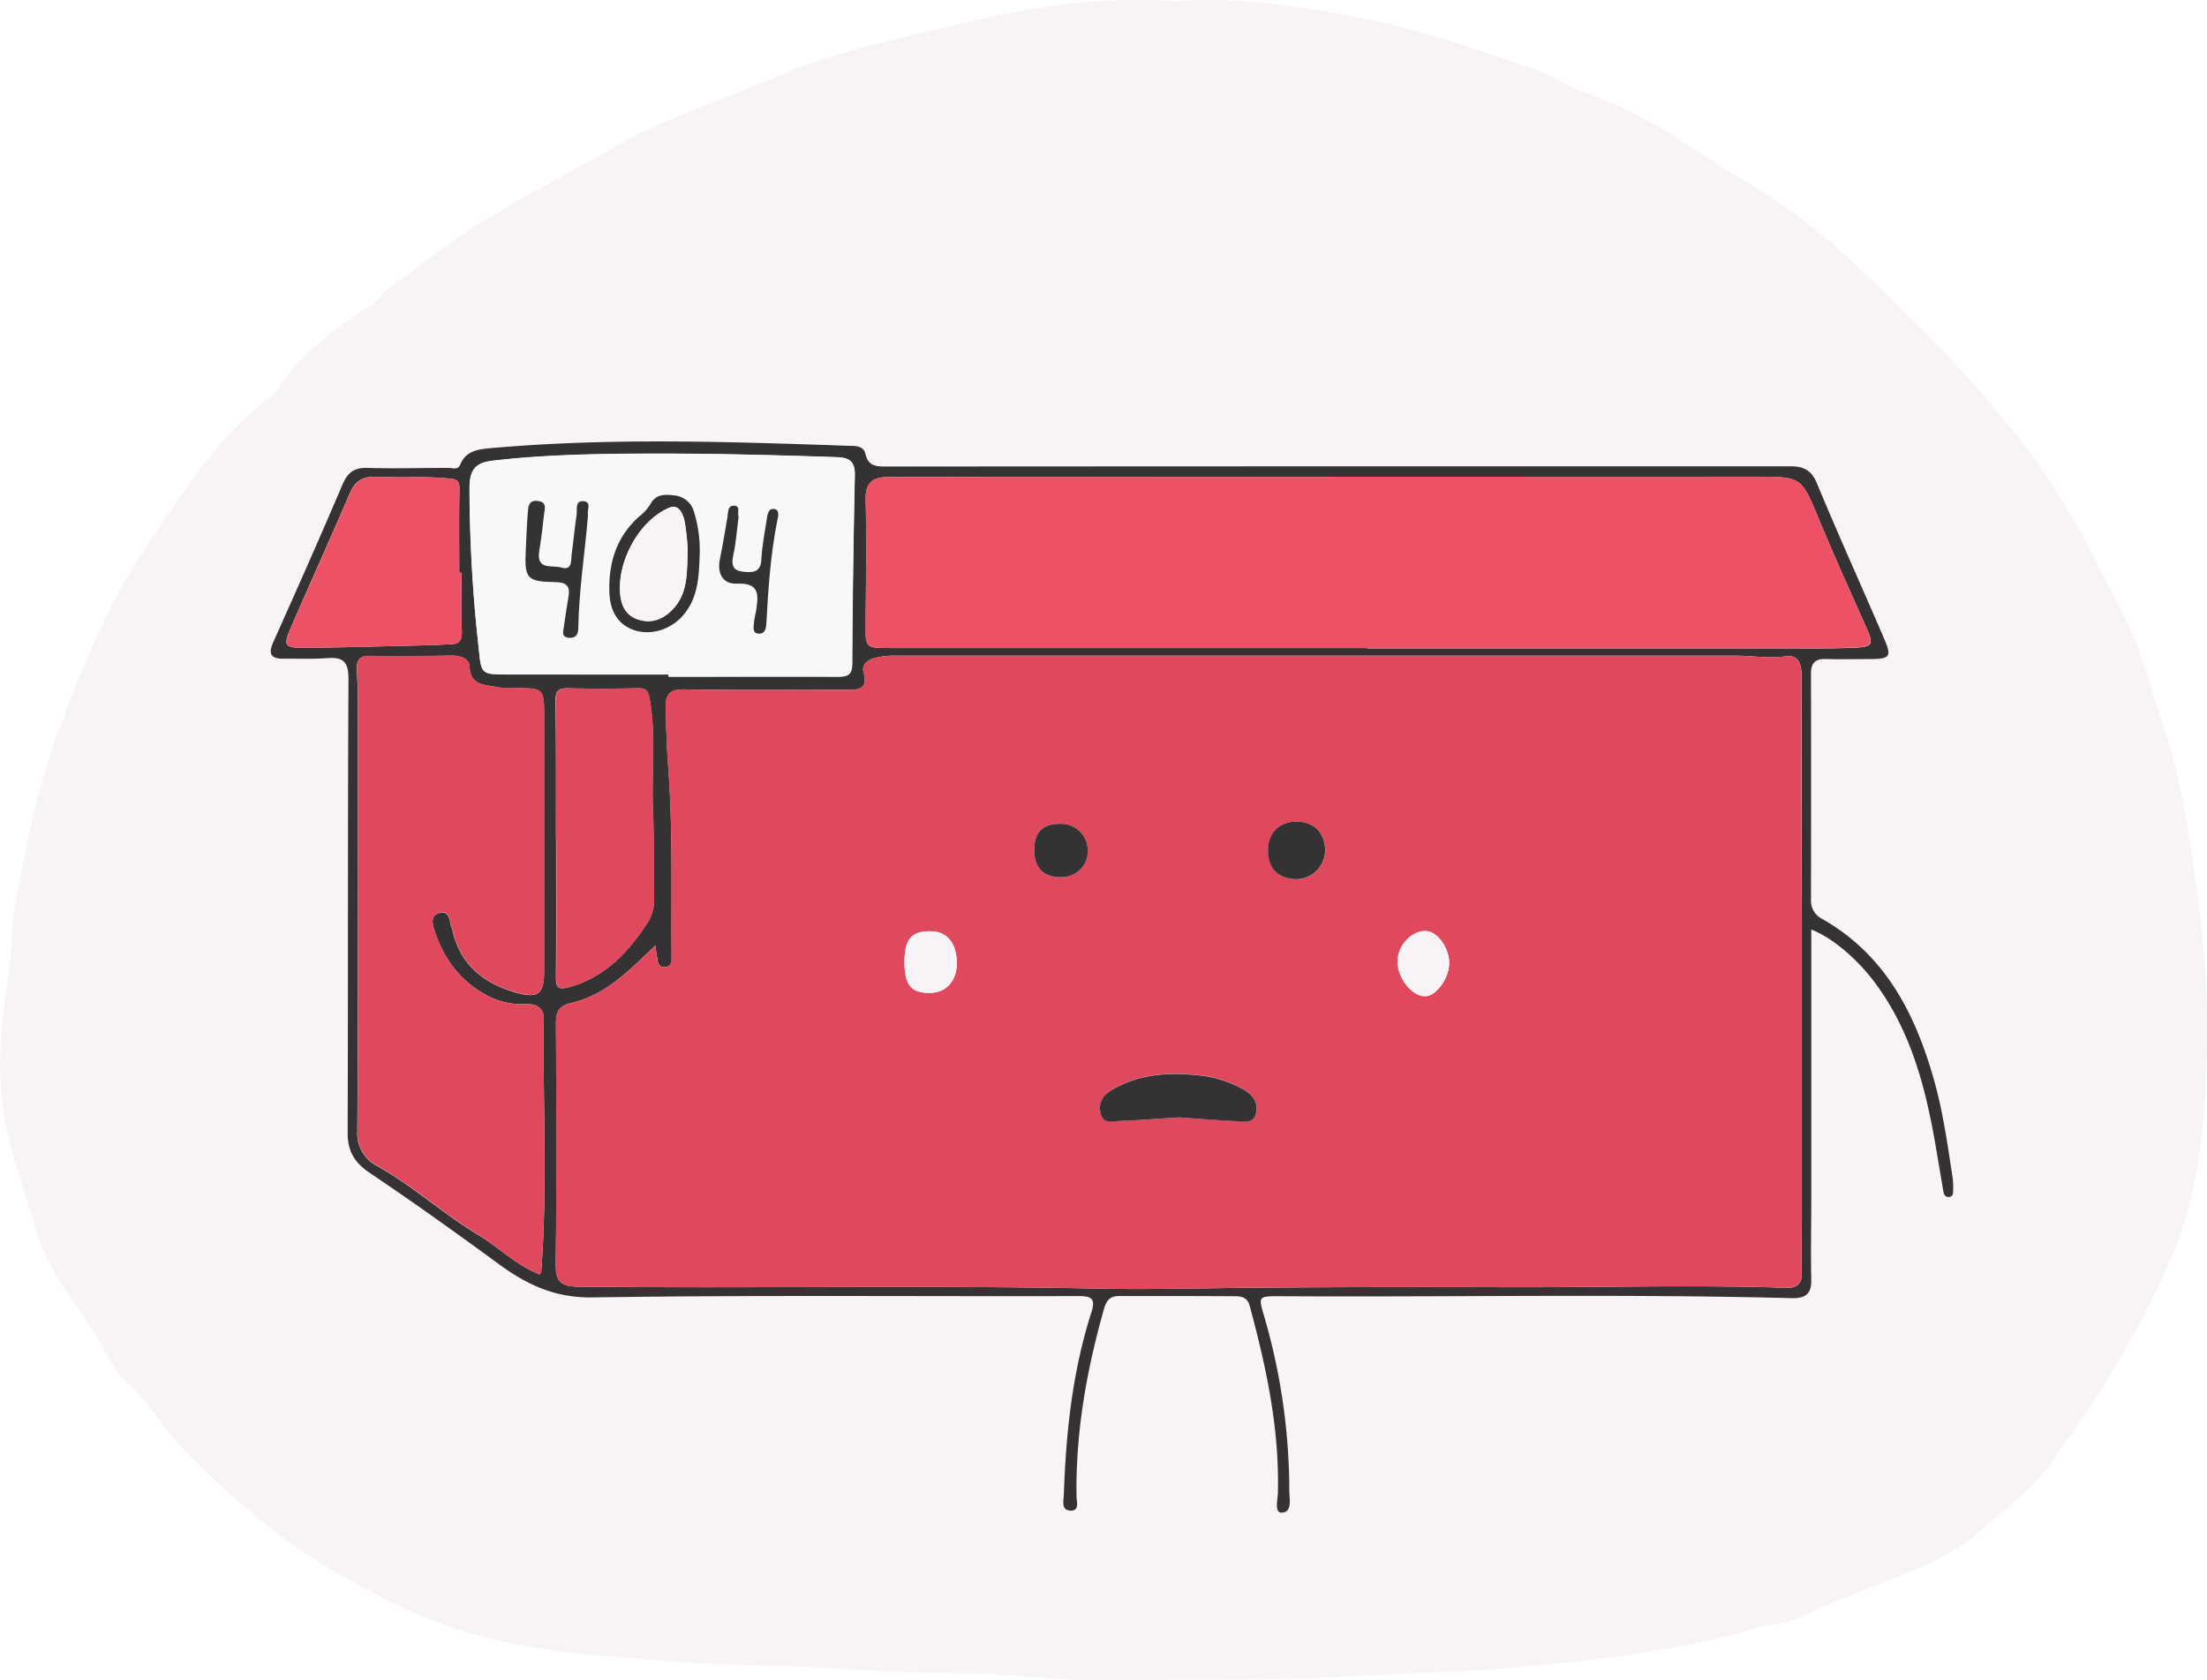 <svg id="Capa_1" data-name="Capa 1" xmlns="http://www.w3.org/2000/svg" viewBox="0 0 626.67 477.1"><defs><style>.cls-1{fill:#f8f3f7;}.cls-2{fill:#343233;}.cls-3{fill:#e0485d;}.cls-4{fill:#ed5166;}.cls-5{fill:#f8f8f8;}</style></defs><path class="cls-1" d="M558.49,397.29c17.36-1.34,34.35,1.29,51.34,4.52,16.46,3.12,32.24,8.59,48,14,6.9,2.37,13.46,6.34,20.39,8.86,15.39,5.59,28.07,15.63,41.89,23.84a176.12,176.12,0,0,1,30.78,23.25c17.73,16.67,34.84,33.82,49.61,53.44,11.32,15,19.33,31.62,27.62,48.1,4.35,8.65,6.74,18.47,9.93,27.79,5.55,16.26,7.87,32.95,10.23,49.85a280.91,280.91,0,0,1,2.54,49.63c-.72,18.73-2.95,37.56-10.51,54.78a289.12,289.12,0,0,1-17,32.3c-4.84,8.08-10.38,15.64-15.63,23.37-5.55,8.18-13.78,14.19-21.27,20.69-9.17,8-20.43,11.92-31.53,16.19-7.26,2.79-14.43,5.84-21.55,9-3.13,1.36-6.49,1.14-9.67,2.09-18.43,5.55-37.37,8.2-56.47,10.16-10.53,1.09-21.14,2-31.64,2.39-11.85.49-23.74,1.16-35.59,1.69-20.14.89-40.25.43-60.37.77-10.13.18-20.18-.8-30.27-1.56-3.17-.24-6.48-.41-9.72-.4-19.73.06-39.39-1.85-59.11-2.25-16.54-.32-33.13-1.64-49.57-3.2-17.44-1.66-34.73-5-51.17-12.75-14-6.6-27.3-14-39.21-23.49a248.85,248.85,0,0,1-25.2-23.05c-5.46-5.76-9-12.94-15.19-18.12-3.27-2.73-5.13-7.22-7.36-11.06-5.94-10.24-14.3-19.2-17.76-30.72-2.75-9.15-6-18.14-8.26-27.49-3.94-16-2.33-31.36.08-47.11,1-6.65.53-13.54,1.95-20.24,1.56-7.39,2.82-14.84,4.48-22.21,4.16-18.41,11-35.8,18.69-53.06,6.17-13.88,14.32-26.32,22.92-38.54,7.4-10.5,15.14-20.86,25.64-28.69a17.08,17.08,0,0,0,3.61-4.09c6.27-9.21,15.17-15.45,24.13-21.63,1.1-.76,2.49-1.29,3.24-2.3,2.61-3.54,6.44-5.44,9.78-8a247,247,0,0,1,34.28-22.58c8-4.32,16-8.63,23.89-13.14,15-8.61,31.53-13.59,47.24-20.45,10.42-4.55,21.84-7.34,33.11-10.13,9.23-2.28,18.54-4.5,27.82-6.42C524.29,397.79,541.31,396.05,558.49,397.29ZM738.63,660.82c6.67,2.62,14.15,9.38,19.24,16.65,9.62,13.74,13.49,29.49,16.23,45.66q1,5.91,2,11.8c.15.83.38,1.74,1.41,1.77,1.49,0,1.35-1.22,1.4-2.14a18.52,18.52,0,0,0-.17-3.49c-1.41-9.21-2.69-18.46-5.22-27.44-5.31-18.88-13.82-35.66-31.75-45.86a5.71,5.71,0,0,1-3.22-5.23q0-32.24,0-64.46c0-2.93,1.15-4.23,4.18-4.12,4.33.15,8.67.06,13,0,5.14,0,5.75-.75,3.73-5.46-6.36-14.81-13-29.49-19.2-44.37-1.58-3.81-3.81-4.9-7.54-4.9q-128.19.06-256.38.06c-3,0-5.42.11-6.3-3.62-.57-2.42-3.07-2.21-5-2.27-33.8-1.16-67.6-2.35-101.36.67-3.43.31-7,.69-8.64,4.61-.72,1.77-2.16,1-3.41,1-7.67,0-15.33.21-23,0-3.77-.11-5.6,1.32-7.07,4.75-6.38,15-13,29.88-19.66,44.76-1.48,3.31-.68,4.72,2.89,4.68,4.16,0,8.34.13,12.48-.17,4.42-.32,6.06.93,6,5.81-.22,43-.09,86-.23,128.94,0,5.2,1.89,8.46,6.23,11.38,12.36,8.33,24.5,17,36.53,25.82,8,5.88,16,9.73,26.74,9.57,46-.7,91.95-.26,137.92-.38,3.89,0,5,.68,3.72,4.72-5.36,16.78-7.19,34.13-7.79,51.64-.06,1.7-.8,4.32,1.68,4.55,2.91.26,1.95-2.56,1.93-4.08-.28-18.15,2.86-35.76,7.79-53.15.74-2.63,1.84-3.69,4.32-3.69,11,0,22,0,33,.06,1.82,0,3.41.34,4.06,2.74,4.75,17.4,8.51,34.92,8,53.12-.05,2-1,5.67,1.11,5.58,3.08-.13,2.16-3.88,2.14-6.2a177.58,177.58,0,0,0-7.2-49.75c-1.64-5.47-1.51-5.54,4.36-5.5,48.47.29,96.94-.71,145.4.55,4,.11,5.78-1.18,5.65-5.41-.22-7.45,0-14.9,0-22.35Z" transform="translate(-224.32 -396.89)"/><path class="cls-2" d="M738.63,660.82v76.91c0,7.45-.17,14.9,0,22.35.13,4.23-1.64,5.52-5.65,5.41-48.46-1.26-96.93-.26-145.4-.55-5.87,0-6,0-4.36,5.5a177.58,177.58,0,0,1,7.2,49.75c0,2.32.94,6.07-2.14,6.2-2.15.09-1.16-3.62-1.11-5.58.47-18.2-3.29-35.72-8-53.12-.65-2.4-2.24-2.73-4.06-2.74-11-.08-22-.06-33-.06-2.48,0-3.58,1.06-4.32,3.69-4.93,17.39-8.07,35-7.79,53.15,0,1.52,1,4.34-1.93,4.08-2.48-.23-1.74-2.85-1.68-4.55.6-17.51,2.43-34.86,7.79-51.64,1.29-4,.17-4.73-3.72-4.72-46,.12-92-.32-137.92.38-10.76.16-18.71-3.69-26.74-9.57-12-8.81-24.17-17.49-36.53-25.82-4.34-2.92-6.25-6.18-6.23-11.38.14-43,0-86,.23-128.94,0-4.88-1.62-6.13-6-5.81-4.14.3-8.32.13-12.48.17-3.57,0-4.37-1.37-2.89-4.68,6.66-14.88,13.28-29.76,19.66-44.76,1.47-3.43,3.3-4.86,7.07-4.75,7.66.23,15.32,0,23,0,1.25,0,2.69.72,3.41-1,1.6-3.92,5.21-4.3,8.64-4.61,33.76-3,67.56-1.83,101.36-.67,1.94.06,4.44-.15,5,2.27.88,3.73,3.33,3.62,6.3,3.62q128.19-.08,256.38-.06c3.73,0,6,1.09,7.54,4.9,6.18,14.88,12.84,29.56,19.2,44.37,2,4.71,1.41,5.42-3.73,5.46-4.33,0-8.67.12-13,0-3-.11-4.19,1.19-4.18,4.12q.06,32.24,0,64.46a5.71,5.71,0,0,0,3.22,5.23c17.93,10.2,26.44,27,31.75,45.86,2.53,9,3.81,18.23,5.22,27.44a18.52,18.52,0,0,1,.17,3.49c0,.92.09,2.18-1.4,2.14-1,0-1.26-.94-1.41-1.77q-1-5.89-2-11.8c-2.74-16.17-6.61-31.92-16.23-45.66C752.78,670.2,745.3,663.44,738.63,660.82Zm-328.24,4.56c-7.44,7.11-14.08,14-23.63,16.22-3.84.88-4.59,2.56-4.57,6.07.13,22.65.24,45.3-.06,67.94-.08,5.21,1.31,6.56,6.5,6.61,49.23.54,98.46-.47,147.69.56,14.75.3,29.55-.13,44.32-.25,23.8-.21,47.61-.22,71.41-.15,26.47.09,52.94-.73,79.41.17,3,.1,4.61-1.1,4.48-4.42-.17-4.79,0-9.58,0-14.37q0-43,0-86,0-34.47-.08-68.94c0-3.15-.72-6.14-4.55-5.57-4.7.71-9.27-.18-13.89-.18q-119.16,0-238.33,0a22.12,22.12,0,0,0-6.91.82c-1.84.6-3.14,2-2.68,3.68,1.56,5.59-2,5.2-5.52,5.19-15.16,0-30.33.15-45.48-.12-3.85-.07-5.18,1.49-5.13,4.75.09,5.81.27,11.64.71,17.43,1.33,17.79.81,35.61.95,53.42,0,1.52.12,3.22-2.05,3.26-1.85,0-1.87-1.55-2.08-2.85C410.74,667.86,410.63,667.07,410.39,665.38Zm202.12-84.49V581H731.45c6.5,0,13,.09,19.49-.2,5.18-.24,5.41-1,3.39-5.53-4.56-10.27-9.21-20.51-13.52-30.9-5-12.05-4.85-12.11-17.95-12.1h-.5L503,532.29c-8.83,0-17.66.06-26.48.06-4.4,0-6.52,1.56-6.39,6.54.3,11.65.07,23.31,0,35-.07,7-.15,7,7,7Q544.81,580.91,612.51,580.89ZM377.56,758.74c.25-.36.41-.49.42-.63,1.84-23.93.43-47.89.75-71.83,0-3-1.77-4.37-4.87-4.29a21.38,21.38,0,0,1-10.36-2C355,675.78,350.11,669,347.43,660.3c-.51-1.64-.5-3.57,1.53-4.16s3,.71,3.19,2.73a15.22,15.22,0,0,0,.59,1.89c2.11,10,8.87,15.37,18.19,18,6.25,1.72,7.88.33,7.88-6.09q0-36,0-71.93c0-8.4,0-8.39-8.19-8.46a22.9,22.9,0,0,1-5-.23c-3.45-.81-7.8-.28-8-6-.07-2.15-2.61-3-5.08-3q-11.73.22-23.46.09c-3.15,0-3.52,1.74-3.41,4.18.14,3.32.29,6.65.29,10,0,40.28.11,80.56-.19,120.84a10.48,10.48,0,0,0,5.67,9.84c10.06,5.6,18.54,13.41,28.33,19.32C365.85,750.91,370.86,756.19,377.56,758.74Zm36.58-170.33V589c16,0,31.95,0,47.93,0,2.76,0,4.2-.37,4.21-3.72q.14-26.7.74-53.39c.08-3.89-1.33-5.1-5.21-5.22-18.23-.6-36.45-1.07-54.69-1-14.31.07-28.61.33-42.85,2-4.77.55-6.62,2.34-6.65,7.73a416.32,416.32,0,0,0,2.57,45.08c.81,7.74.55,7.85,8,7.87C383.53,588.44,398.84,588.41,414.14,588.41Zm-32,46.74h.08c0,13,.07,25.94-.05,38.91,0,3.1.44,4.05,3.89,3.08,9.83-2.78,16.25-9.45,21.67-17.58a12.11,12.11,0,0,0,2.28-7.4c-.21-8.31.07-16.64-.3-24.95-.48-10.6.93-21.24-.94-31.83-.4-2.3-.95-3.1-3.28-3.06-6.65.12-13.31.16-20,0-3.07-.08-3.47,1.3-3.44,3.94C382.25,609.22,382.18,622.18,382.18,635.15Zm-26.8-75.63h-.63c0-8-.11-15.93.06-23.89.05-2.34-.89-2.67-2.87-2.87-6.79-.7-13.6-.13-20.39-.49-3.84-.2-6.25.93-7.81,4.56-5.45,12.66-11.12,25.21-16.61,37.85-2.5,5.74-2.19,6.22,4.39,6.15,11.12-.12,22.24-.45,33.36-.71,2.49-.06,5-.2,7.47-.3s3.27-1.19,3.12-3.84C355.16,570.51,355.38,565,355.38,559.52Z" transform="translate(-224.32 -396.89)"/><path class="cls-3" d="M410.39,665.38c.24,1.69.35,2.48.47,3.27.21,1.3.23,2.88,2.08,2.85,2.17,0,2.06-1.74,2.05-3.26-.14-17.81.38-35.63-.95-53.42-.44-5.79-.62-11.62-.71-17.43-.05-3.26,1.28-4.82,5.13-4.75,15.15.27,30.32.09,45.48.12,3.53,0,7.08.4,5.52-5.19-.46-1.65.84-3.08,2.68-3.68a22.12,22.12,0,0,1,6.91-.82q119.16,0,238.33,0c4.62,0,9.19.89,13.89.18,3.83-.57,4.55,2.42,4.55,5.57q0,34.47.08,68.94,0,43,0,86c0,4.79-.13,9.58,0,14.37.13,3.32-1.5,4.52-4.48,4.42-26.47-.9-52.94-.08-79.41-.17-23.8-.07-47.61-.06-71.41.15-14.77.12-29.57.55-44.32.25-49.23-1-98.46,0-147.69-.56-5.19-.05-6.58-1.4-6.5-6.61.3-22.64.19-45.29.06-67.94,0-3.51.73-5.19,4.57-6.07C396.31,679.41,403,672.49,410.39,665.38ZM559,714.17c5.51.35,10.81.79,16.12,1,2.19.09,5.1.85,5.86-2.27s-1.14-5.36-3.79-6.85a32.91,32.91,0,0,0-12.75-3.9c-8.55-.91-16.9-.28-24.54,4.25-2.59,1.53-3.77,3.81-3,6.72s3.47,2.1,5.43,2C547.9,715,553.53,714.51,559,714.17Zm-63-43.78c0-5.71-2.76-9.07-7.48-9.09-5.43,0-7.35,2.26-7.37,8.76s1.91,8.82,7.21,8.76C492.94,678.77,496,675.45,496,670.39Zm96.76-40.21c-4.9-.12-8.2,3-8.34,7.89-.14,5.15,2.62,8.18,7.7,8.44a8.22,8.22,0,0,0,8.52-7.94C600.65,633.55,597.59,630.29,592.71,630.18Zm43.08,40.38c.06-4.65-3.51-9.46-6.93-9.33-4.08.17-7.7,4.25-7.72,8.7,0,4.77,4.19,10,7.94,9.84C632.11,679.65,635.74,674.68,635.79,670.56ZM518,638.22c0,5.17,2.61,7.79,7.62,7.73a7.39,7.39,0,0,0,7.55-7.52,7.55,7.55,0,0,0-8-7.61C520.26,630.83,518,633.18,518,638.22Z" transform="translate(-224.32 -396.89)"/><path class="cls-4" d="M612.51,580.89q-67.71,0-135.43,0c-7.15,0-7.07-.06-7-7,.11-11.66.34-23.32,0-35-.13-5,2-6.54,6.39-6.54,8.82,0,17.65-.06,26.48-.06l219.37-.07h.5c13.1,0,13,0,17.95,12.1,4.31,10.39,9,20.63,13.52,30.9,2,4.58,1.79,5.29-3.39,5.53-6.49.29-13,.19-19.49.2H612.51Z" transform="translate(-224.32 -396.89)"/><path class="cls-3" d="M377.56,758.74c-6.7-2.55-11.71-7.83-17.75-11.48-9.79-5.91-18.27-13.72-28.33-19.32a10.48,10.48,0,0,1-5.67-9.84c.3-40.28.2-80.56.19-120.84,0-3.32-.15-6.65-.29-10-.11-2.44.26-4.22,3.41-4.18q11.73.14,23.46-.09c2.47,0,5,.8,5.08,3,.19,5.75,4.54,5.22,8,6a22.9,22.9,0,0,0,5,.23c8.18.07,8.19.06,8.19,8.46q0,36,0,71.93c0,6.42-1.63,7.81-7.88,6.09-9.32-2.58-16.08-8-18.19-18a15.22,15.22,0,0,1-.59-1.89c-.16-2-1.14-3.33-3.19-2.73s-2,2.52-1.53,4.16C350.11,669,355,675.78,363.5,680a21.38,21.38,0,0,0,10.36,2c3.1-.08,4.91,1.27,4.87,4.29-.32,23.94,1.09,47.9-.75,71.83C378,758.25,377.81,758.38,377.56,758.74Z" transform="translate(-224.32 -396.89)"/><path class="cls-5" d="M414.14,588.41c-15.3,0-30.61,0-45.91,0-7.49,0-7.23-.13-8-7.87a416.32,416.32,0,0,1-2.57-45.08c0-5.39,1.88-7.18,6.65-7.73,14.24-1.65,28.54-1.91,42.85-2,18.24-.1,36.46.37,54.69,1,3.88.12,5.29,1.33,5.21,5.22q-.57,26.69-.74,53.39c0,3.35-1.45,3.73-4.21,3.72-16-.1-31.95,0-47.93,0ZM423,554.19a36.83,36.83,0,0,0-1.57-11.82,6.36,6.36,0,0,0-5.71-4.82c-2.75-.34-5.25-.35-6.81,2.65a12.66,12.66,0,0,1-3,3.27c-6.47,5.71-8.78,13.09-8.56,21.43.13,4.77,1.77,8.88,6.6,10.75s10.49.18,14.06-3.72C422.59,566.85,422.74,560.5,423,554.19Zm-31.67-11.11c-.38-1.23,1.21-3.68-1.27-3.9s-1.72,2.36-1.94,3.81c-.57,3.78-.89,7.6-1.43,11.39-.25,1.76.25,4.57-3,3.63-2.56-.73-7.07.86-6.18-4.65.55-3.44,1-6.91,1.36-10.38.17-1.52.95-3.5-1.68-3.85-2.78-.38-2.82,1.71-2.95,3.5-.27,3.48-.39,7-.56,10.47-.39,8.07.3,8.93,8.39,9.06,3.1.05,4.3,1.08,3.74,4.16-.5,2.78-.88,5.58-1.29,8.37-.21,1.44-.87,3.17,1.57,3.31,2,.12,2.49-1.27,2.51-2.93C388.72,564.41,390.4,553.87,391.29,543.08Zm42.76.49c-.49-.93.67-3-1.18-3.14-2-.18-1.78,1.92-2,3.33-.68,3.94-1.31,7.89-2.12,11.8-.86,4.12.86,7.17,4.8,7,6.69-.3,6.12,3.46,5.46,7.76-.18,1.15-.51,2.28-.6,3.43s-.5,3,1.48,3c1.69,0,2-1.5,2.05-2.88.52-9.8,1.19-19.58,3.1-29.25.21-1,.84-3.09-1-3.28-1.6-.15-1.77,1.75-2,3-.6,3.78-1.3,7.56-1.52,11.37s-2.57,3.74-5.18,3.46c-2.78-.29-3.43-1.79-2.82-4.54C433.31,551.12,433.54,547.43,434.05,543.57Z" transform="translate(-224.32 -396.89)"/><path class="cls-3" d="M382.18,635.15c0-13,.07-25.93-.05-38.9,0-2.64.37-4,3.44-3.94,6.65.17,13.31.13,20,0,2.33,0,2.88.76,3.28,3.06,1.87,10.59.46,21.23.94,31.83.37,8.31.09,16.64.3,24.95a12.11,12.11,0,0,1-2.28,7.4c-5.42,8.13-11.84,14.8-21.67,17.58-3.45,1-3.92,0-3.89-3.08.12-13,.05-25.94.05-38.91Z" transform="translate(-224.32 -396.89)"/><path class="cls-4" d="M355.38,559.52c0,5.49-.22,11,.09,16.46.15,2.65-.62,3.74-3.12,3.84s-5,.24-7.47.3c-11.12.26-22.24.59-33.36.71-6.58.07-6.89-.41-4.39-6.15,5.49-12.64,11.16-25.19,16.61-37.85,1.56-3.63,4-4.76,7.81-4.56,6.79.36,13.6-.21,20.39.49,2,.2,2.92.53,2.87,2.87-.17,8-.06,15.93-.06,23.89Z" transform="translate(-224.32 -396.89)"/><path class="cls-2" d="M559,714.17c-5.43.34-11.06.8-16.69,1-2,.06-4.65,1-5.43-2s.43-5.19,3-6.72c7.64-4.53,16-5.16,24.54-4.25a32.91,32.91,0,0,1,12.75,3.9c2.65,1.49,4.57,3.67,3.79,6.85s-3.67,2.36-5.86,2.27C569.77,715,564.47,714.52,559,714.17Z" transform="translate(-224.32 -396.89)"/><path class="cls-1" d="M496,670.39c0,5.06-3,8.38-7.64,8.43-5.3.06-7.22-2.27-7.21-8.76s1.94-8.78,7.37-8.76C493.19,661.32,496,664.68,496,670.39Z" transform="translate(-224.32 -396.89)"/><path class="cls-2" d="M592.71,630.18c4.88.11,7.94,3.37,7.88,8.39a8.22,8.22,0,0,1-8.52,7.94c-5.08-.26-7.84-3.29-7.7-8.44C584.51,633.18,587.81,630.06,592.71,630.18Z" transform="translate(-224.32 -396.89)"/><path class="cls-1" d="M635.79,670.56c0,4.12-3.68,9.09-6.71,9.21-3.75.14-8-5.07-7.94-9.84,0-4.45,3.64-8.53,7.72-8.7C632.28,661.1,635.85,665.91,635.79,670.56Z" transform="translate(-224.32 -396.89)"/><path class="cls-2" d="M518,638.22c0-5,2.25-7.39,7.19-7.4a7.55,7.55,0,0,1,8,7.61,7.39,7.39,0,0,1-7.55,7.52C520.62,646,518,643.39,518,638.22Z" transform="translate(-224.32 -396.89)"/><path class="cls-2" d="M423,554.19c-.22,6.31-.37,12.66-5,17.74-3.57,3.9-9.31,5.56-14.06,3.72s-6.47-6-6.6-10.75c-.22-8.34,2.09-15.72,8.56-21.43a12.66,12.66,0,0,0,3-3.27c1.56-3,4.06-3,6.81-2.65a6.36,6.36,0,0,1,5.71,4.82A36.83,36.83,0,0,1,423,554.19ZM419.57,553a59.25,59.25,0,0,0-.88-8.12c-.46-2.06-1.56-5-4.47-3.74-8.12,3.51-14.28,14.4-13.86,23.57.16,3.57,1.29,6.68,4.84,8,3.74,1.34,7.05.32,9.94-2.58C419.63,565.53,419.37,559.86,419.57,553Z" transform="translate(-224.32 -396.89)"/><path class="cls-2" d="M391.29,543.08c-.89,10.79-2.57,21.33-2.76,32,0,1.66-.47,3-2.51,2.93-2.44-.14-1.78-1.87-1.57-3.31.41-2.79.79-5.59,1.29-8.37.56-3.08-.64-4.11-3.74-4.16-8.09-.13-8.78-1-8.39-9.06.17-3.49.29-7,.56-10.47.13-1.79.17-3.88,2.95-3.5,2.63.35,1.85,2.33,1.68,3.85-.37,3.47-.81,6.94-1.36,10.38-.89,5.51,3.62,3.92,6.18,4.65,3.28.94,2.78-1.87,3-3.63.54-3.79.86-7.61,1.43-11.39.22-1.45-.53-4,1.94-3.81S390.91,541.85,391.29,543.08Z" transform="translate(-224.32 -396.89)"/><path class="cls-2" d="M434.05,543.57c-.51,3.86-.74,7.55-1.54,11.11-.61,2.75,0,4.25,2.82,4.54,2.61.28,5,.32,5.18-3.46s.92-7.59,1.52-11.37c.2-1.25.37-3.15,2-3,1.85.19,1.22,2.23,1,3.28-1.91,9.67-2.58,19.45-3.1,29.25-.08,1.38-.36,2.92-2.05,2.88-2,0-1.57-1.79-1.48-3s.42-2.28.6-3.43c.66-4.3,1.23-8.06-5.46-7.76-3.94.17-5.66-2.88-4.8-7,.81-3.91,1.44-7.86,2.12-11.8.25-1.41,0-3.51,2-3.33C434.72,540.6,433.56,542.64,434.05,543.57Z" transform="translate(-224.32 -396.89)"/><path class="cls-1" d="M419.57,553c-.2,6.9.06,12.57-4.43,17.08-2.89,2.9-6.2,3.92-9.94,2.58-3.55-1.27-4.68-4.38-4.84-8-.42-9.17,5.74-20.06,13.86-23.57,2.91-1.26,4,1.68,4.47,3.74A59.25,59.25,0,0,1,419.57,553Z" transform="translate(-224.32 -396.89)"/></svg>
